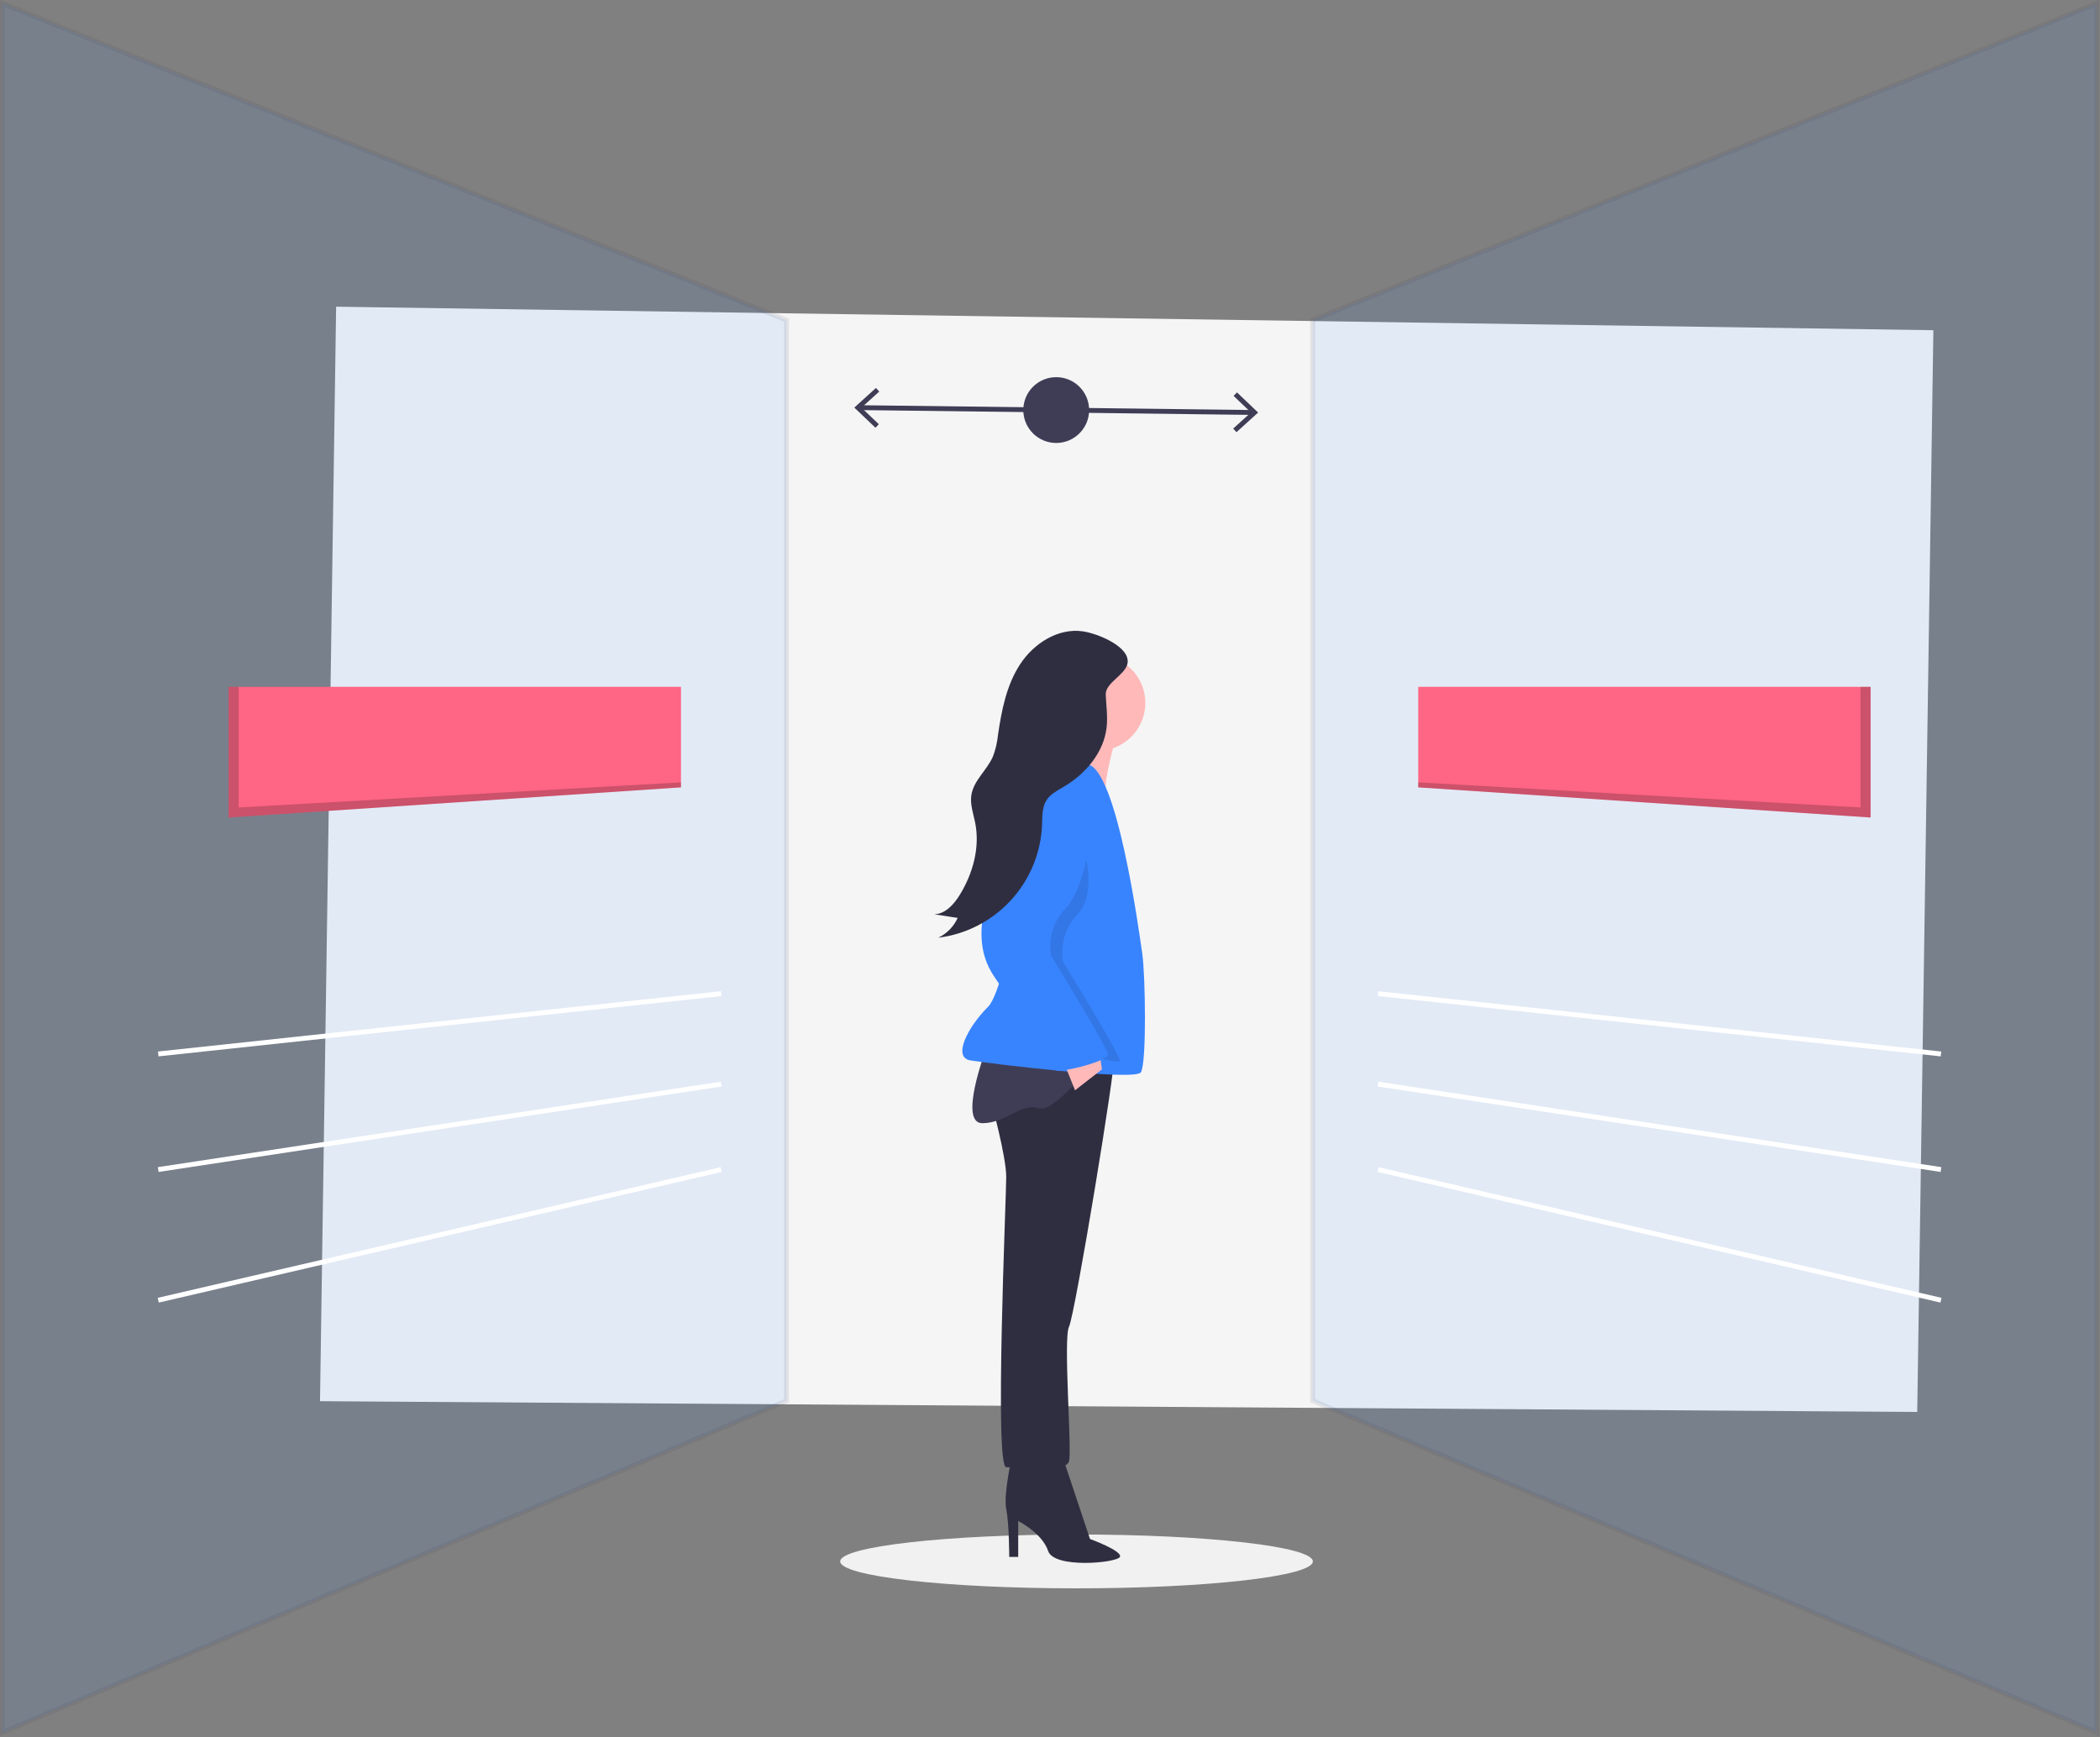 <?xml version="1.0" encoding="UTF-8"?>
<svg width="863px" height="714px" viewBox="0 0 863 714" version="1.1" xmlns="http://www.w3.org/2000/svg" xmlns:xlink="http://www.w3.org/1999/xlink">
    <rect x="0" y="0" width="863" height="714" fill="#808080" stroke="none"/>
    <!-- Generator: Sketch 52.6 (67491) - http://www.bohemiancoding.com/sketch -->
    <title>swiper</title>
    <desc>Created with Sketch.</desc>
    <g id="Page-1" stroke="none" stroke-width="1" fill="none" fill-rule="evenodd">
        <g id="swiper" transform="translate(1, 1)">
            <ellipse id="Oval" fill="#F1F1F1" cx="441.401" cy="640.71" rx="97.117" ry="11.064"></ellipse>
            <polygon id="Path" fill="#F5F5F5" points="786.888 579.282 130.511 574.859 137.135 125.046 793.525 134.712"></polygon>
            <polygon id="Path" stroke="#3F3D56" stroke-width="2" fill="#3884FF" opacity="0.1" points="860.674 0.447 538.446 130.578 538.446 574.673 860.674 711"></polygon>
            <path d="M565.299,479.657 L796.641,533.362" id="Path" stroke="#FFFFFF" stroke-width="2"></path>
            <path d="M565.299,444.543 L796.641,479.657" id="Path" stroke="#FFFFFF" stroke-width="2"></path>
            <path d="M565.299,407.363 L796.641,432.149" id="Path" stroke="#FFFFFF" stroke-width="2"></path>
            <polygon id="Path" fill="#FF6584" points="767.724 281.285 767.724 334.989 581.823 322.596 581.823 281.285"></polygon>
            <polygon id="Path" fill="#000000" opacity="0.2" points="767.724 281.285 767.724 334.989 581.823 322.596 581.823 320.53 763.592 330.858 763.592 281.285"></polygon>
            <polygon id="Path" stroke="#3F3D56" stroke-width="2" fill="#3884FF" opacity="0.1" points="0 0.447 322.227 130.578 322.227 574.673 0 711"></polygon>
            <path d="M295.375,479.657 L64.032,533.362" id="Path" stroke="#FFFFFF" stroke-width="2"></path>
            <path d="M295.375,444.543 L64.032,479.657" id="Path" stroke="#FFFFFF" stroke-width="2"></path>
            <path d="M295.375,407.363 L64.032,432.149" id="Path" stroke="#FFFFFF" stroke-width="2"></path>
            <polygon id="Path" fill="#FF6584" points="92.95 281.285 92.95 334.989 278.851 322.596 278.851 281.285"></polygon>
            <polygon id="Path" fill="#000000" opacity="0.2" points="92.95 281.285 92.95 334.989 278.851 322.596 278.851 320.53 97.081 330.858 97.081 281.285"></polygon>
            <path d="M352.249,166.533 L513.859,168.521" id="Path" stroke="#3F3D56" stroke-width="2"></path>
            <polygon id="Path" fill="#3F3D56" points="358.775 174.794 360.158 173.346 353.017 166.545 360.323 159.919 358.977 158.438 350.081 166.509"></polygon>
            <polygon id="Path" fill="#3F3D56" points="507.132 176.619 505.786 175.137 513.091 168.514 505.951 161.71 507.333 160.263 516.028 168.55"></polygon>
            <circle id="Oval" fill="#3F3D56" cx="433.054" cy="167.527" r="13.523"></circle>
            <path d="M414.97,597.069 C414.97,597.069 411.282,613.05 412.512,619.197 C413.741,625.343 413.741,638.866 413.741,638.866 L417.429,638.866 L417.429,624.114 C417.429,624.114 427.264,629.031 429.722,636.407 C432.181,643.783 457.997,641.325 459.226,638.866 C460.455,636.407 446.933,631.49 446.933,631.49 L435.869,598.298 L414.97,597.069 Z" id="Path" fill="#2F2E41"></path>
            <path d="M406.365,452.008 C406.365,452.008 412.512,474.136 412.512,482.741 C412.512,491.347 407.594,601.986 412.512,601.986 C417.429,601.986 437.098,604.445 438.327,599.528 C439.557,594.61 435.869,549.125 438.327,544.208 C440.786,539.29 457.997,434.797 456.767,433.568 C455.538,432.339 412.512,428.651 406.365,452.008 Z" id="Path" fill="#2F2E41"></path>
            <path d="M403.906,431.109 C403.906,431.109 392.842,460.613 402.677,460.613 C412.512,460.613 418.658,452.008 426.034,454.467 C433.41,456.925 455.538,426.192 455.538,426.192 L403.906,431.109 Z" id="Path" fill="#3F3D56"></path>
            <circle id="Oval" fill="#FFB9B9" cx="450.006" cy="287.892" r="19.669"></circle>
            <path d="M459.841,294.039 C459.841,294.039 451.235,322.314 453.694,326.002 C456.153,329.69 430.337,324.772 430.337,324.772 C430.337,324.772 438.942,301.415 437.713,296.498 C436.484,291.58 459.841,294.039 459.841,294.039 Z" id="Path" fill="#FFB9B9"></path>
            <path d="M445.703,313.094 C445.703,313.094 434.639,309.406 430.951,313.094 C427.263,316.782 413.741,404.064 405.136,412.669 C396.53,421.275 390.384,433.568 397.76,434.797 C405.135,436.027 465.373,443.403 467.831,439.715 C470.29,436.027 469.675,399.761 468.446,391.156 C467.217,382.551 457.997,314.323 445.703,313.094 Z" id="Path" fill="#3884FF"></path>
            <polygon id="Path" fill="#FFB9B9" points="435.869 434.797 440.786 447.091 451.85 438.485 450.621 429.88"></polygon>
            <path d="M430.337,333.378 C430.337,333.378 429.722,318.011 422.346,337.68 C414.97,357.35 398.989,383.166 412.512,402.835 C426.034,422.504 426.408,431.086 432.796,430.495 C439.183,429.903 459.226,437.256 459.226,434.797 C459.226,432.339 435.869,394.229 435.869,394.229 C434.641,387.066 436.927,379.749 442.015,374.56 C450.621,365.955 446.318,337.066 430.337,333.378 Z" id="Path" fill="#000000" opacity="0.1"></path>
            <path d="M438.327,318.011 C438.327,318.011 424.805,315.552 417.429,335.222 C410.053,354.891 394.072,380.707 407.594,400.376 C421.117,420.045 428.011,439.669 434.399,439.077 C440.786,438.485 454.309,434.797 454.309,432.339 C454.309,429.88 430.952,391.771 430.952,391.771 C429.723,384.608 432.01,377.291 437.098,372.102 C445.703,363.496 454.309,321.699 438.327,318.011 Z" id="Path" fill="#3884FF"></path>
            <path d="M443.91,258.458 C433.795,257.029 423.822,263.439 418.228,271.986 C412.635,280.533 410.608,290.879 409.134,300.988 C408.839,304.042 408.139,307.043 407.054,309.913 C404.609,315.529 399.073,319.768 398.172,325.826 C397.602,329.658 399.029,333.462 399.775,337.264 C401.756,347.361 398.821,357.98 393.436,366.748 C391.033,370.662 387.528,374.617 382.937,374.757 L392.559,376.249 C390.933,379.805 388.117,382.683 384.596,384.385 C408.251,381.417 426.289,361.777 427.239,337.955 C427.378,334.472 427.209,330.734 429.102,327.806 C430.738,325.273 433.595,323.868 436.192,322.333 C445.111,317.061 452.564,308.319 453.755,298.026 C454.278,293.501 453.588,288.974 453.409,284.452 C453.221,279.688 461.221,276.472 462.3,271.911 C463.938,264.979 450.275,259.358 443.91,258.458 Z" id="Path" fill="#2F2E41"></path>
        </g>
    </g>
</svg>